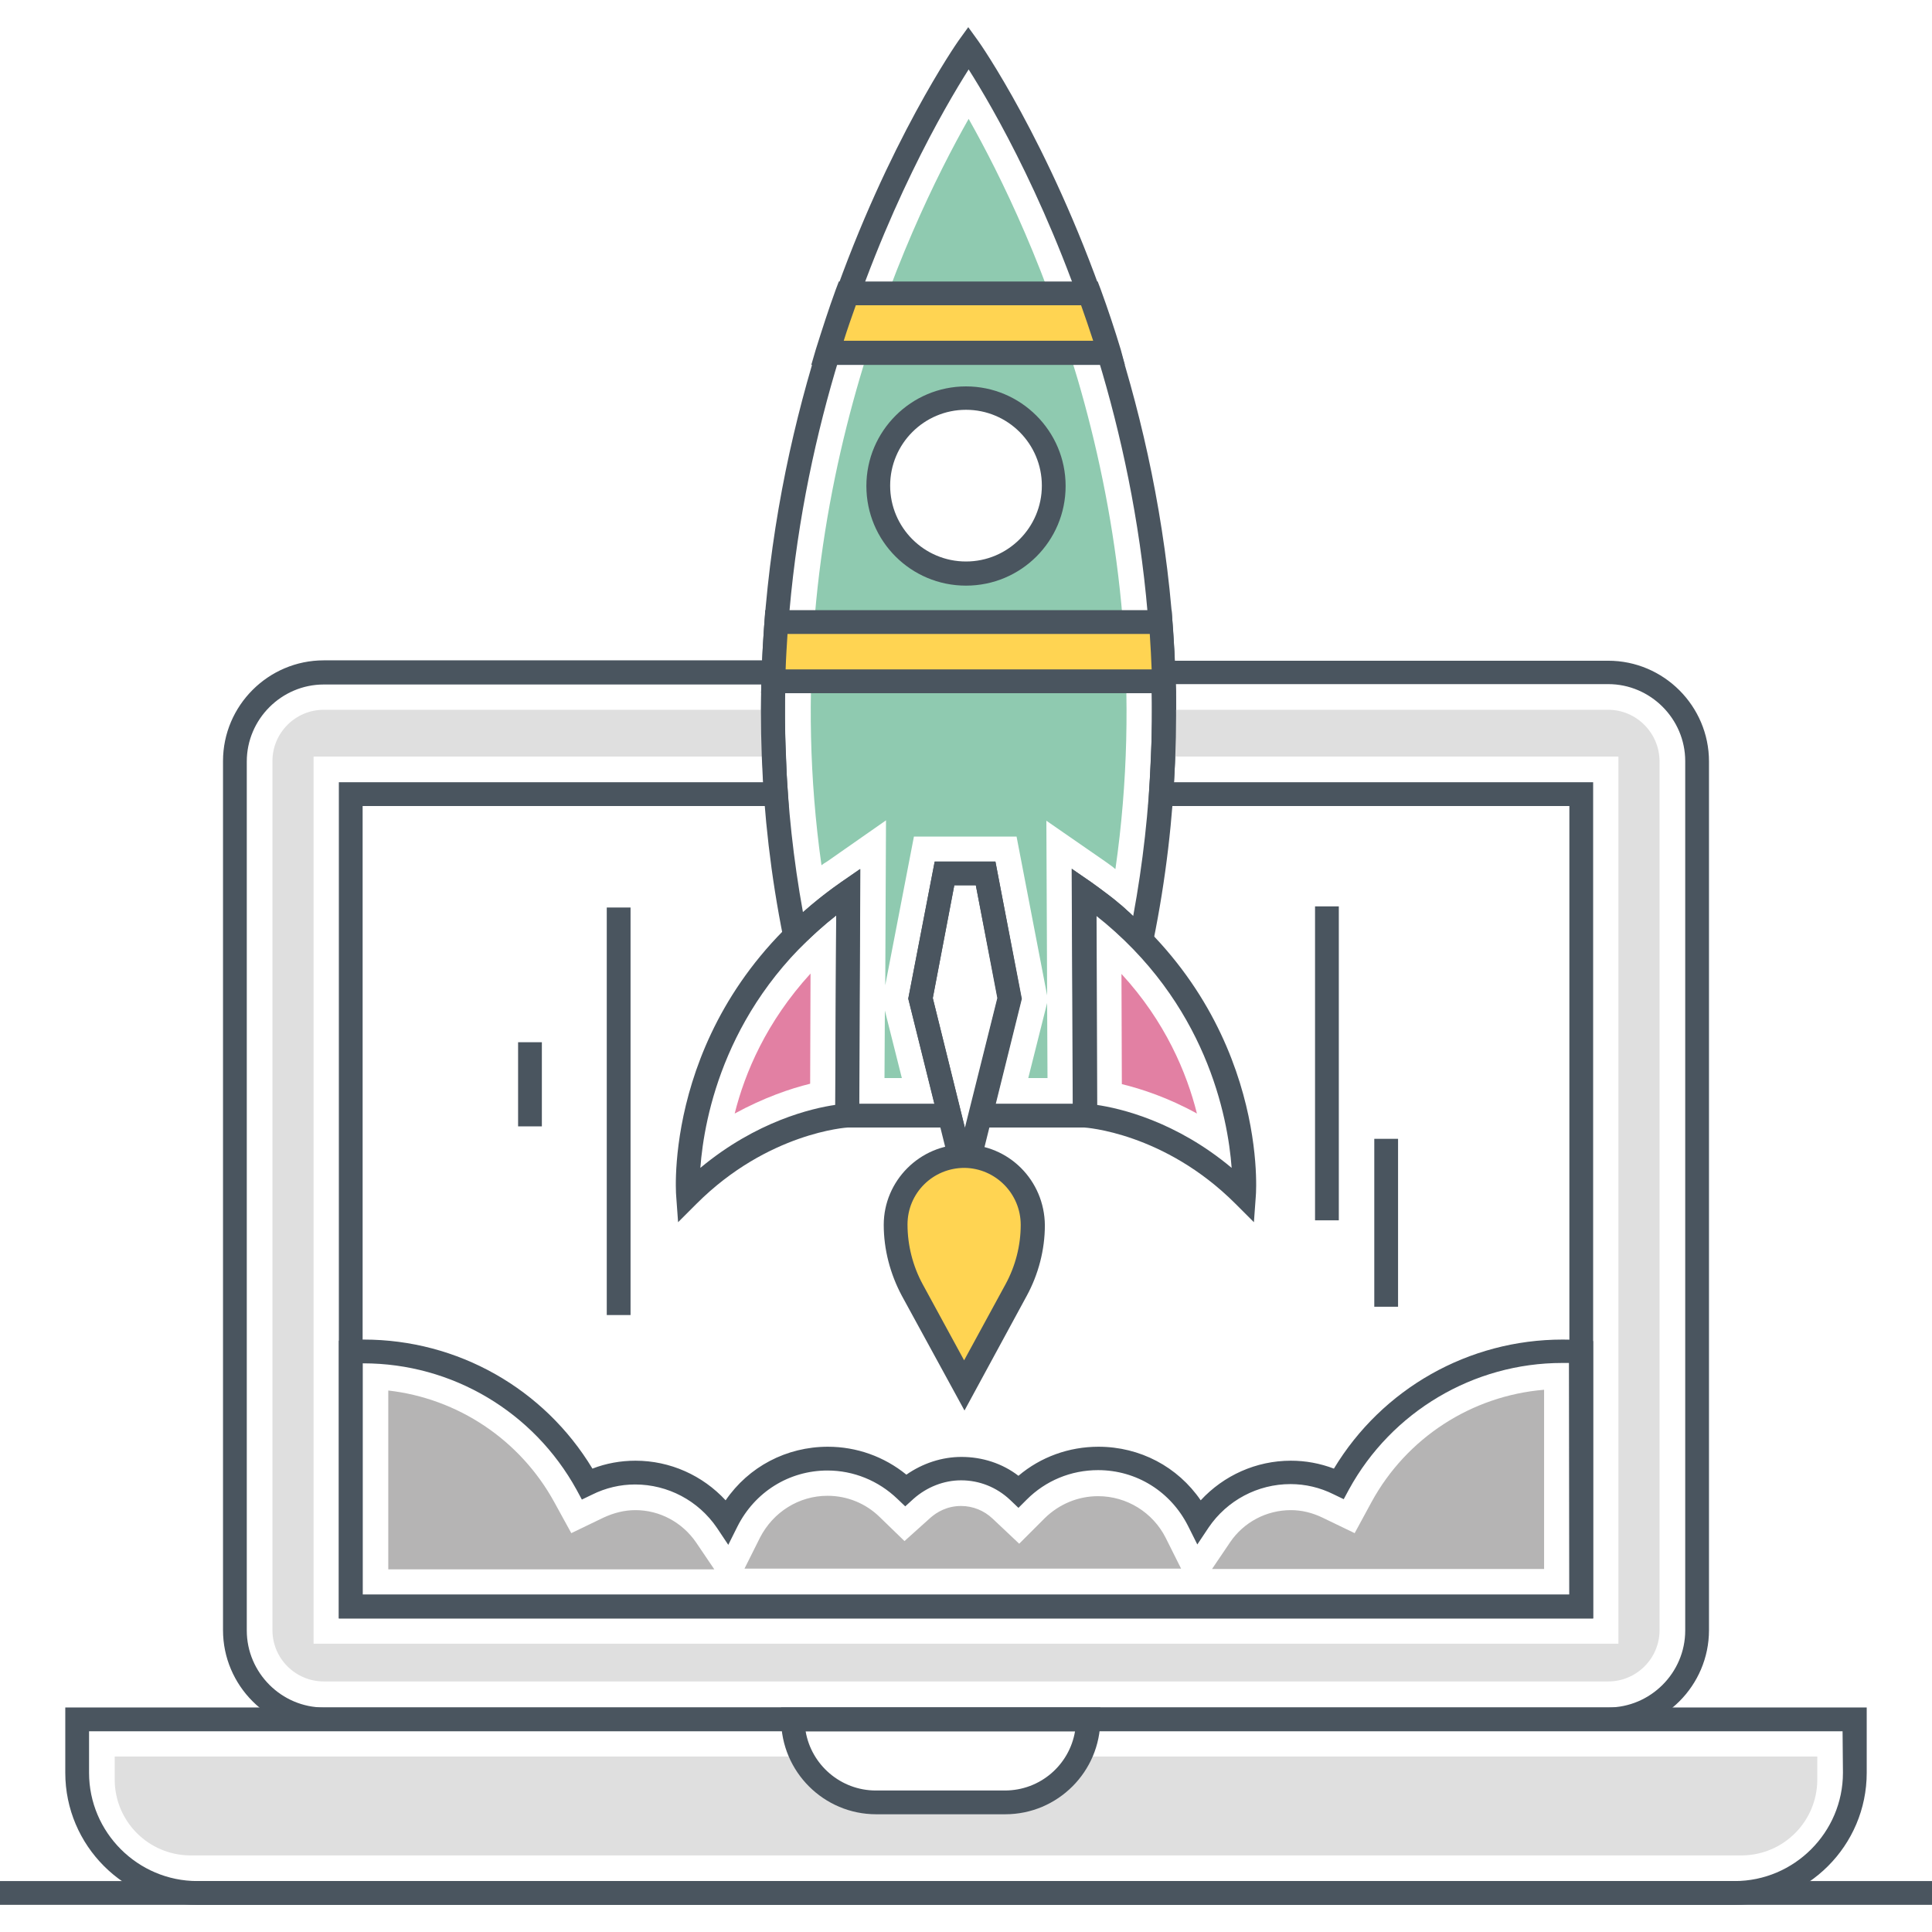 <?xml version="1.0" encoding="utf-8"?>
<!-- Generator: Adobe Illustrator 23.0.3, SVG Export Plug-In . SVG Version: 6.00 Build 0)  -->
<svg version="1.1" id="Layer_1" xmlns="http://www.w3.org/2000/svg" xmlns:xlink="http://www.w3.org/1999/xlink" x="0px" y="0px"
	 viewBox="0 0 512 512" style="enable-background:new 0 0 512 512;" xml:space="preserve">
<style type="text/css">
	.st0{fill:#4A555F;}
	.st1{fill:#E280A3;}
	.st2{fill:#FFD452;}
	.st3{fill:#DFDFDF;}
	.st4{fill:#B5B4B4;}
	.st5{fill:#8FCAB0;}
</style>
<g>
	<g>
		<g>
			<g>
				<path class="st0" d="M223,233.7c-46.9,32.7-44,81.2-43.8,83.3l0.5,6.9l4.9-4.9c18.9-18.9,39.9-20.2,40.1-20.2l3-0.1l0.3-68.4
					L223,233.7z M221.4,292.8c-6.2,0.9-20.9,4.3-35.8,16.7c1-13.5,6.7-43.8,36-66.9L221.4,292.8z"/>
			</g>
		</g>
	</g>
	<g>
		<g>
			<path class="st1" d="M194.7,295.1c7.7-4.2,14.7-6.6,20-7.9l0.1-29.2C203.1,270.8,197.4,284.3,194.7,295.1z"/>
		</g>
	</g>
	<g>
		<g>
			<g>
				<path class="st0" d="M289,233.7l-5-3.5l0.3,65.4v3l3,0.2c0.2,0,21.2,1.3,40.1,20.2l4.9,4.9l0.5-6.9
					C333,315,335.9,266.5,289,233.7z M290.6,292.8l-0.2-50.2c29.3,23.1,35,53.4,36,66.9C311.6,297.1,296.8,293.7,290.6,292.8z"/>
			</g>
		</g>
	</g>
	<g>
		<g>
			<path class="st1" d="M297.2,258.1l0.1,29.2c5.3,1.3,12.3,3.6,19.9,7.8C314.5,284.3,308.8,270.7,297.2,258.1z"/>
		</g>
	</g>
	<g>
		<g>
			<g>
				<path class="st0" d="M263.8,228.3h-16.1l-7,36.3l15,60.3l15-60.3L263.8,228.3z M247.2,264.5l5.7-29.9h5.7l5.7,29.9l-8.6,34.4
					L247.2,264.5z"/>
			</g>
		</g>
	</g>
	<g>
		<g>
			<path class="st2" d="M255.5,306.4L255.5,306.4c-10.1,0-18.2,8.1-18.2,18.1c0,6,1.5,12,4.4,17.3l13.8,25.3l13.8-25.3
				c2.9-5.3,4.4-11.2,4.4-17.2l0,0C273.7,314.5,265.5,306.4,255.5,306.4z"/>
		</g>
	</g>
	<g>
		<g>
			<g>
				<path class="st0" d="M255.5,303.3c-11.7,0-21.3,9.6-21.3,21.3c0,6.5,1.7,13,4.8,18.8l16.6,30.4l16.5-30.4
					c3.1-5.7,4.8-12.2,4.8-18.7l0,0C276.8,312.8,267.3,303.3,255.5,303.3z M270.5,324.6c0,5.5-1.4,10.9-4,15.7l-11,20.2l-11-20.2
					c-2.6-4.8-4-10.3-4-15.8c0-8.3,6.7-15,15.1-15C263.8,309.6,270.5,316.3,270.5,324.6L270.5,324.6L270.5,324.6z"/>
			</g>
		</g>
	</g>
	<g>
		<g>
			<g>
				<path class="st0" d="M426.2,175.1H305l0.2,3.3c0,0.3,0,0.6,0,0.9v0.2c0,0.2,0,0.4,0,0.6v0.5c0.1,2.5,0.1,5,0.1,7.5
					c0,4.2-0.1,8.4-0.3,12.3c-0.1,2.9-0.3,6-0.5,9.8l-0.2,3.4h111.6v209H96.1v-209H209l-0.2-3.4c-0.3-3.7-0.4-6.9-0.5-9.8
					c-0.2-4-0.3-8.1-0.3-12.3c0-2.5,0-5,0.1-7.5l0.1-5.6H85.8c-14.7,0-26.7,12-26.7,26.7V432c0,14.7,12,26.7,26.7,26.7h340.4
					c14.7,0,26.7-12,26.7-26.7V201.8C452.9,187.1,440.9,175.1,426.2,175.1z M446.6,432.1c0,11.2-9.2,20.4-20.4,20.4H85.8
					c-11.2,0-20.4-9.2-20.4-20.4V201.8c0-11.2,9.2-20.4,20.4-20.4h116c-0.1,2.2-0.1,4.5-0.1,6.8c0,4.3,0.1,8.5,0.3,12.5
					c0.1,2.1,0.2,4.3,0.3,6.6H89.8v221.6h332.4V207.3H311.1c0.1-2.4,0.3-4.6,0.3-6.6c0.2-4,0.3-8.2,0.3-12.6c0-2.3,0-4.6-0.1-6.8
					h114.6c11.2,0,20.4,9.2,20.4,20.4L446.6,432.1L446.6,432.1z"/>
			</g>
		</g>
	</g>
	<g>
		<g>
			<path class="st3" d="M426.2,188.1H308.5c0,4.1-0.1,8.2-0.3,12.4h120.7v235.1H83.1V200.5h122c-0.2-4.2-0.3-8.3-0.3-12.4h-119
				c-7.5,0-13.6,6.1-13.6,13.6V432c0,7.5,6.1,13.6,13.6,13.6h340.4c7.5,0,13.6-6.1,13.6-13.6V201.8
				C439.8,194.3,433.7,188.1,426.2,188.1z"/>
		</g>
	</g>
	<g>
		<g>
			<g>
				<path class="st0" d="M17.3,452.5v17.3c0,19.3,15.7,35,35,35h407.4c19.3,0,35-15.7,35-35v-17.3H17.3z M488.4,469.8
					c0,15.8-12.9,28.7-28.7,28.7H52.3c-15.8,0-28.7-12.9-28.7-28.7v-11h464.7L488.4,469.8L488.4,469.8z"/>
			</g>
		</g>
	</g>
	<g>
		<g>
			<path class="st3" d="M286,465.5c-1,2.1-2.4,4-4.1,5.7c-4,4-9.5,6.4-15.6,6.4h-34.2c-8.6,0-16-4.9-19.7-12.1h-182v6.1
				c0,11.1,9,20.1,20.1,20.1h411c11.1,0,20.1-9,20.1-20.1v-6.1H286z"/>
		</g>
	</g>
	<g>
		<g>
			<rect y="498.5" class="st0" width="512" height="6.3"/>
		</g>
	</g>
	<g>
		<g>
			<g>
				<path class="st0" d="M207,452.5v3.1c0,13.9,11.3,25.2,25.2,25.2h34.2c13.9,0,25.2-11.3,25.2-25.2v-3.1H207z M266.3,474.5h-34.2
					c-9.3,0-17.1-6.8-18.6-15.7h71.4C283.4,467.7,275.7,474.5,266.3,474.5z"/>
			</g>
		</g>
	</g>
	<g>
		<g>
			<g>
				<path class="st0" d="M419.3,355.2c-1.7-0.1-3.4-0.2-5.2-0.2c-24.9,0-47.8,13-60.6,34.2c-3.7-1.4-7.5-2.1-11.4-2.1
					c-9.2,0-17.8,3.9-23.9,10.5c-6.1-8.9-16.1-14.2-27.1-14.2c-7.8,0-15.3,2.7-21.2,7.7c-4.3-3.3-9.6-5-15.1-5
					c-5.2,0-10.3,1.7-14.6,4.7c-5.9-4.8-13.2-7.4-20.8-7.4c-11,0-21,5.3-27.1,14.2c-6.1-6.6-14.7-10.5-23.9-10.5
					c-3.9,0-7.8,0.7-11.4,2.1C144.2,368,121.3,355,96.4,355c-1.2,0-2.4,0-3.6,0.1l-3,0.2v73.6h332.4v-73.5L419.3,355.2z
					 M415.9,422.6H96.1v-61.3c0.1,0,0.2,0,0.2,0c23.5,0,45.1,12.8,56.5,33.5l1.4,2.6l2.7-1.3c3.6-1.8,7.5-2.7,11.4-2.7
					c8.7,0,16.8,4.3,21.7,11.5l3,4.5l2.4-4.8c4.6-9.2,13.7-14.9,23.9-14.9c6.9,0,13.5,2.7,18.5,7.5l2.1,2l2.2-2
					c3.5-3.1,8-4.9,12.6-4.9c4.8,0,9.4,1.8,13,5.2l2.2,2.1l2.2-2.2c5-5,11.7-7.8,18.9-7.8c10.2,0,19.3,5.7,23.9,14.9l2.4,4.8l3-4.5
					c4.9-7.2,13-11.5,21.7-11.5c3.9,0,7.8,0.9,11.4,2.7l2.7,1.3l1.4-2.6c11.3-20.6,33-33.5,56.5-33.5c0.6,0,1.2,0,1.8,0L415.9,422.6
					L415.9,422.6z"/>
			</g>
		</g>
	</g>
	<g>
		<g>
			<g>
				<path class="st4" d="M168.4,400.2c-2.9,0-5.7,0.7-8.5,2l-8.5,4.1l-4.5-8.2c-9.1-16.6-25.6-27.5-44-29.6v47.4h86.4l-4.8-7.1
					C180.8,403.4,174.8,400.2,168.4,400.2z M291,396.5c-5.3,0-10.3,2.1-14.1,5.8l-6.8,6.8l-7-6.6c-2.3-2.2-5.3-3.4-8.4-3.4
					c-3.8,0-6.5,1.7-8.1,3.1l-6.9,6.2l-6.6-6.4c-3.7-3.6-8.6-5.6-13.8-5.6c-7.6,0-14.4,4.3-17.9,11.1l-4.1,8.2H313l-4.1-8.2
					C305.5,400.8,298.6,396.5,291,396.5z M363.5,398l-4.5,8.3l-8.5-4.1c-2.7-1.3-5.5-2-8.4-2c-6.5,0-12.5,3.2-16.1,8.5l-4.8,7.1h88
					v-47.5C390,369.9,372.8,381,363.5,398z"/>
			</g>
		</g>
	</g>
	<g>
		<g>
			<rect x="348.5" y="240.2" class="st0" width="6.3" height="83.2"/>
		</g>
	</g>
	<g>
		<g>
			<rect x="364.2" y="301.8" class="st0" width="6.3" height="44.5"/>
		</g>
	</g>
	<g>
		<g>
			<rect x="137.3" y="276.2" class="st0" width="6.3" height="22.3"/>
		</g>
	</g>
	<g>
		<g>
			<rect x="160.8" y="240.5" class="st0" width="6.3" height="108"/>
		</g>
	</g>
	<g>
		<g>
			<g>
				<path class="st0" d="M259.2,10.8l-2.6-3.6l-2.6,3.6c-0.7,1-73.2,104.8-46.4,237.8l1.2,5.7l4.2-4.1c2.7-2.6,5.5-5.2,8.6-7.6
					l-0.3,56.2h34.4l-8.5-34.3l5.7-29.9h5.7l5.8,29.9l-8.5,34.3h34.9l-0.2-56.2c0.8,0.6,1.5,1.2,2.2,1.7l0.5,0.4
					c0.3,0.2,0.5,0.4,0.8,0.7c0.4,0.4,0.9,0.8,1.3,1.2l0.2,0.2c1.4,1.3,2.9,2.7,4.7,4.4l4.1,4.2l1.2-5.8
					C332.8,116.2,260,11.8,259.2,10.8z M300.3,242.8c-0.2-0.2-0.5-0.4-0.7-0.7l-0.2-0.2c-0.5-0.4-0.9-0.8-1.3-1.2
					c-0.3-0.3-0.6-0.5-0.9-0.8l-0.5-0.4c-1.6-1.4-3.5-2.8-5.4-4.2c-0.7-0.5-1.5-1.1-2.2-1.6l-5-3.4l0.3,62.2h-20.5l6.9-27.8l-7-36.3
					h-16.1l-7,36.3l6.9,27.8h-20l0.3-62.2l-5,3.5c-3.6,2.5-7,5.2-10.1,8c-20.6-113.3,31.5-203.9,43.9-223.4
					C269.1,37.9,321.4,128.9,300.3,242.8z"/>
			</g>
		</g>
	</g>
	<g>
		<g>
			<g>
				<path class="st5" d="M234.4,285.7h4.6l-4.5-17.9L234.4,285.7z M256.7,31.5c-16.6,29.3-52.1,104.8-39,197.8c0.5-0.4,1-0.7,1.5-1
					l15.6-10.9l-0.2,43.7l7.6-39.4h27.2l8.1,42.1l-0.2-46.3l15.6,10.8c0.8,0.6,1.6,1.1,2.3,1.7c0.1,0.1,0.2,0.2,0.4,0.3
					C309,136.9,273.3,60.9,256.7,31.5z M256,152c-12.8,0-23.2-10.4-23.2-23.2s10.4-23.2,23.2-23.2c12.8,0,23.2,10.4,23.2,23.2
					S268.8,152,256,152z M272.5,285.7h5.1l-0.1-19.9L272.5,285.7z"/>
			</g>
		</g>
	</g>
	<g>
		<g>
			<g>
				<path class="st0" d="M256,102.4c-14.5,0-26.4,11.8-26.4,26.4s11.8,26.4,26.4,26.4c14.6,0,26.4-11.8,26.4-26.4
					C282.4,114.2,270.5,102.4,256,102.4z M256,148.8c-11.1,0-20.1-9-20.1-20.1s9-20.1,20.1-20.1s20.1,9,20.1,20.1
					S267.1,148.8,256,148.8z"/>
			</g>
		</g>
	</g>
	<g>
		<g>
			<path class="st2" d="M288.8,77.7h-64.1c-1.8,5-3.6,10.3-5.2,15.7H294C292.3,88,290.6,82.7,288.8,77.7z"/>
		</g>
	</g>
	<g>
		<g>
			<path class="st2" d="M307.6,164.8H205.7c-0.4,5.2-0.7,10.4-0.8,15.7h103.4C308.3,175.2,308,170,307.6,164.8z"/>
		</g>
	</g>
	<g>
		<g>
			<g>
				<path class="st0" d="M297,92.6c-1.6-5.3-3.4-10.7-5.3-15.9l-0.8-2.1h-68.6l-0.8,2.1c-1.9,5.2-3.6,10.5-5.3,15.9l-1.2,4.1h83.1
					L297,92.6z M223.6,90.3c1-3.2,2.1-6.3,3.2-9.4h59.7c1.1,3.1,2.2,6.3,3.2,9.4H223.6z"/>
			</g>
		</g>
	</g>
	<g>
		<g>
			<g>
				<path class="st0" d="M311.5,180.5c-0.1-5.1-0.4-10.3-0.8-15.9l-0.2-2.9H202.8l-0.2,2.9c-0.4,5.5-0.7,10.7-0.8,15.9l-0.1,3.2
					h109.9L311.5,180.5z M208.2,177.4c0.1-3.1,0.3-6.2,0.5-9.4h96c0.2,3.2,0.4,6.4,0.5,9.4H208.2z"/>
			</g>
		</g>
	</g>
</g>
</svg>
